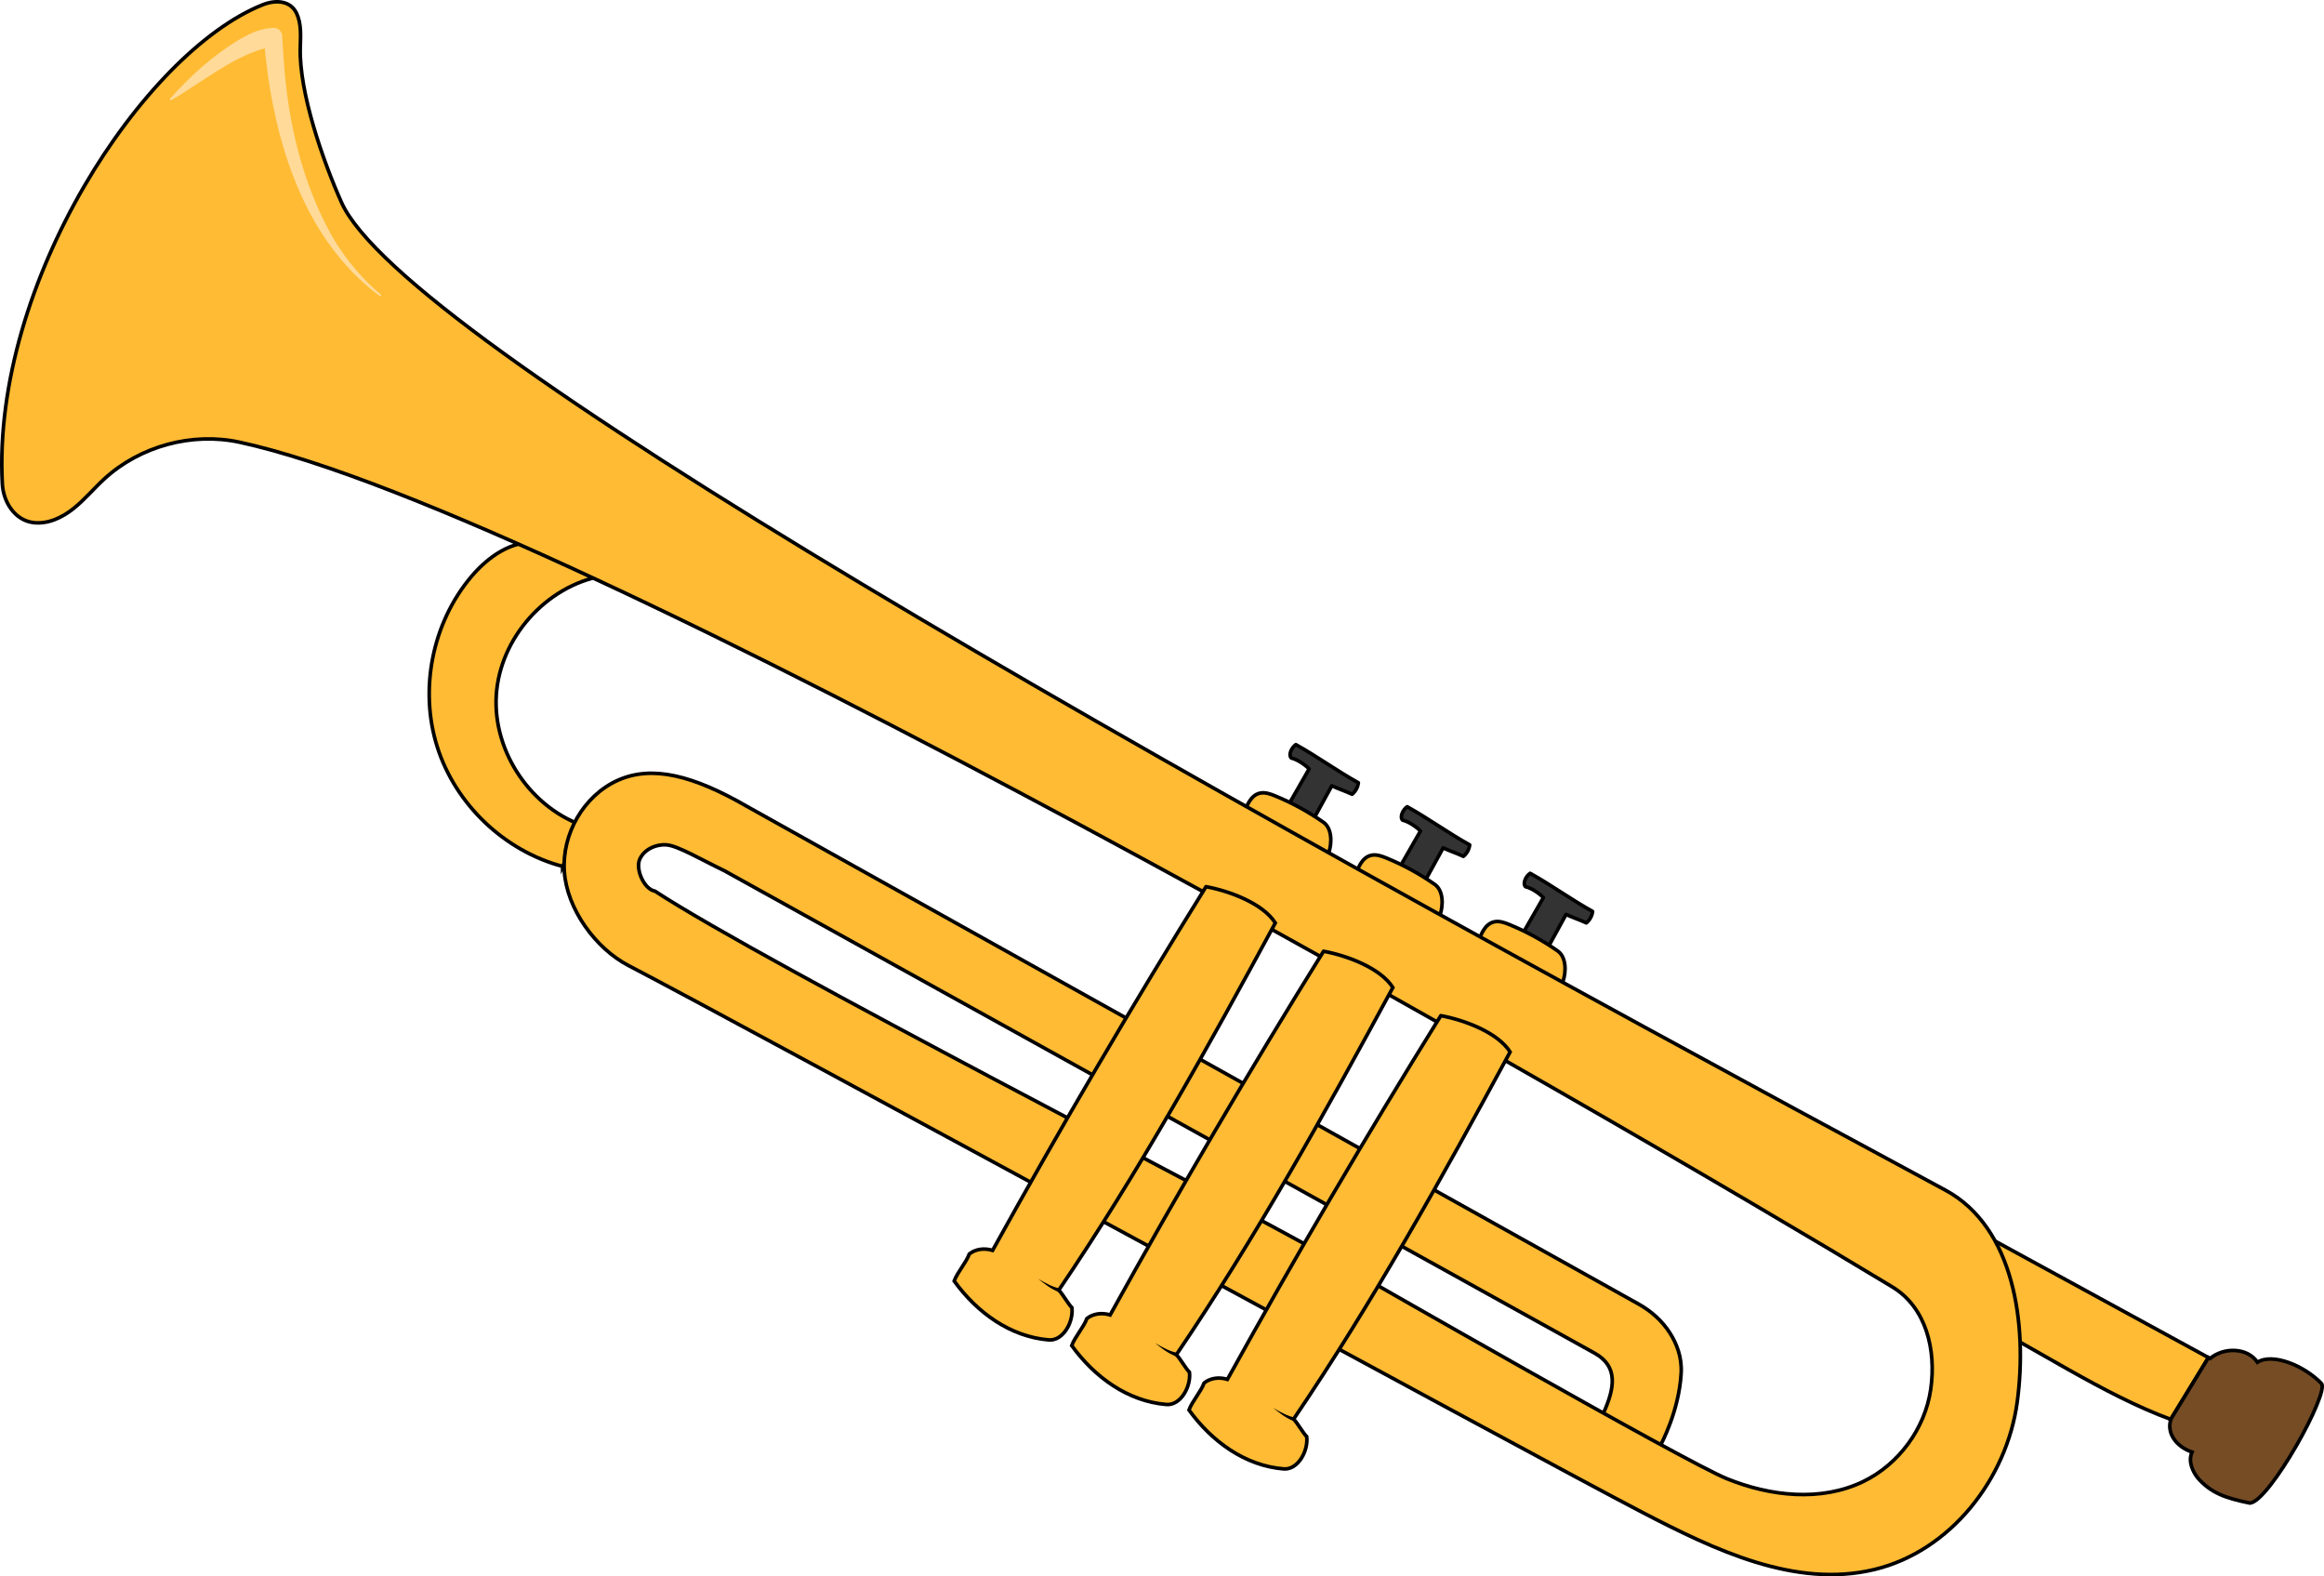 <?xml version="1.0" encoding="UTF-8"?>
<svg xmlns="http://www.w3.org/2000/svg" viewBox="0 0 177.397 120.302">
  <defs>
    <style>
      .d {
        fill: #754c24;
      }

      .d, .e, .f {
        stroke: #000;
        stroke-width: .275px;
      }

      .d, .f {
        stroke-miterlimit: 10;
      }

      .e {
        fill: #333;
        stroke-linejoin: round;
      }

      .g {
        fill: #ffda99;
      }

      .f {
        fill: #fb3;
      }
    </style>
  </defs>
  <g id="a" data-name="Capa 1"/>
  <g id="b" data-name="Capa 2">
    <g id="c" data-name="Instruments Group">
      <g>
        <path class="f" d="M149.966,93.447c-.252,2.854-.815,4.278,.357,6.893,4.877,2.437,10.253,6.106,15.374,7.98l2.88-4.713c-6.204-3.386-12.407-6.773-18.611-10.159Z"/>
        <path class="f" d="M42.945,66.12c-4.449-1.178-8.187-4.745-9.572-9.133s-.371-9.455,2.595-12.973c1.273-1.51,3.094-2.806,5.059-2.602,1.732,.18,3.705,1.324,4.953,2.539-4.303,.781-7.819,4.73-8.097,9.094s2.708,8.728,6.876,10.049c-.469,1.002-1.345,2.025-1.814,3.026Z"/>
        <path class="e" d="M99.929,58.681l-1.754,3.059c.579,.392,1.284,.886,1.976,.982,.503-.915,1.007-1.839,1.51-2.755,.502,.239,1.043,.408,1.545,.647,.262-.209,.444-.543,.48-.876-1.572-.867-3.197-2.045-4.769-2.911-.305,.198-.596,.757-.351,1.025,.423,.082,1.067,.515,1.363,.829Z"/>
        <path class="f" d="M94.94,62.167c.21-.683,.528-1.472,1.224-1.634,.39-.091,.794,.052,1.165,.204,1.301,.533,2.542,1.212,3.694,2.018,.655,.459,.661,1.575,.401,2.331-.075,.218-.306,.575-.443,.761-1.753-1.139-4.155-2.777-6.041-3.68Z"/>
        <path class="e" d="M108.427,63.422l-1.754,3.059c.579,.392,1.284,.886,1.976,.982,.503-.915,1.007-1.839,1.51-2.755,.502,.239,1.043,.408,1.545,.647,.262-.209,.444-.543,.48-.876-1.572-.867-3.197-2.045-4.769-2.911-.305,.198-.596,.757-.351,1.025,.423,.082,1.067,.515,1.363,.829Z"/>
        <path class="f" d="M103.438,66.909c.21-.683,.528-1.472,1.224-1.634,.39-.091,.794,.052,1.165,.204,1.301,.533,2.542,1.212,3.694,2.018,.655,.459,.661,1.575,.401,2.331-.075,.218-.306,.575-.443,.761-1.753-1.139-4.155-2.777-6.041-3.68Z"/>
        <path class="e" d="M117.81,68.501l-1.754,3.059c.579,.392,1.284,.886,1.976,.982,.503-.915,1.007-1.839,1.51-2.755,.502,.239,1.043,.408,1.545,.647,.262-.209,.444-.543,.48-.876-1.572-.867-3.197-2.045-4.769-2.911-.305,.198-.596,.757-.351,1.025,.423,.082,1.067,.515,1.363,.829Z"/>
        <path class="f" d="M112.821,71.987c.21-.683,.528-1.472,1.224-1.634,.39-.091,.794,.052,1.165,.204,1.301,.533,2.542,1.212,3.694,2.018,.655,.459,.661,1.575,.401,2.331-.075,.218-.306,.575-.443,.761-1.753-1.139-4.155-2.777-6.041-3.68Z"/>
        <path class="f" d="M122.397,107.845c.861-1.919,1.15-3.568-.691-4.585L55.308,66.459c-1.689-.81-3.568-1.91-4.401-1.979s-1.739,.335-2.076,1.1,.336,2.283,1.159,2.427c8.549,5.589,43.654,23.505,51.107,27.773,3.101,1.776,27.404,15.717,30.714,17.066s7.187,1.779,10.405,.225c2.728-1.318,4.727-4.045,5.162-7.044,.435-2.999-.341-6.245-2.933-7.814-22.11-13.385-100.897-59.009-126.161-64.465-3.62-.782-7.592,.296-10.321,2.8-.797,.732-1.493,1.575-2.337,2.251-.872,.698-1.961,1.22-3.075,1.085-1.407-.171-2.298-1.548-2.373-2.964C-.63,21.585,10.976,3.978,20.059,.361c1-.398,2.122-.316,2.581,.658,.375,.796,.306,1.725,.28,2.608-.102,3.413,1.754,8.705,3.148,11.823,4.712,10.539,60.353,41.955,122.43,75.379,5.245,2.824,6.275,10.242,5.484,16.147-.791,5.904-5.109,11.408-10.9,12.803-6.06,1.46-12.215-1.501-17.746-4.375-8.678-4.509-68.675-37.204-77.353-41.712-2.538-1.319-4.714-4.335-4.907-7.188s1.471-5.78,4.08-6.953,5.736-.39,9.858,1.988l68.064,37.982c.955,.533,1.79,1.271,2.381,2.192,.513,.8,.934,1.842,.869,3.063-.157,2.93-1.556,5.476-1.556,5.476"/>
        <path class="f" d="M92.058,67.669c-5.664,9.112-11.097,18.368-16.291,27.756-.604-.186-1.282-.12-1.776,.273-.244,.666-.913,1.399-1.157,2.064,1.74,2.402,4.27,4.252,7.226,4.496,1.09,.09,1.894-1.376,1.761-2.461-.301-.306-.698-1.033-.999-1.339,6.048-8.916,11.399-18.547,16.527-28.022-.972-1.511-3.524-2.439-5.29-2.767Z"/>
        <path class="f" d="M101.031,72.597c-5.664,9.112-11.097,18.368-16.291,27.756-.604-.186-1.282-.12-1.776,.273-.244,.666-.913,1.399-1.157,2.064,1.74,2.402,4.27,4.252,7.226,4.496,1.09,.09,1.894-1.376,1.761-2.461-.301-.306-.698-1.033-.999-1.339,6.048-8.916,11.399-18.547,16.527-28.022-.972-1.511-3.524-2.439-5.29-2.767Z"/>
        <path class="f" d="M109.982,77.513c-5.664,9.112-11.097,18.368-16.291,27.756-.604-.186-1.282-.12-1.776,.273-.244,.666-.913,1.399-1.157,2.064,1.74,2.402,4.27,4.252,7.226,4.496,1.09,.09,1.894-1.376,1.761-2.461-.301-.306-.698-1.033-.999-1.339,6.048-8.916,11.399-18.547,16.527-28.022-.972-1.511-3.524-2.439-5.29-2.767Z"/>
        <path d="M80.791,98.593c-.595-.236-1.049-.604-1.532-.992,.492,.288,1.048,.6,1.592,.724l-.06,.268h0Z"/>
        <path d="M89.71,103.491c-.595-.236-1.049-.604-1.532-.992,.491,.288,1.048,.6,1.592,.724l-.06,.268h0Z"/>
        <path d="M98.724,108.442c-.595-.236-1.049-.604-1.532-.992,.492,.288,1.048,.6,1.592,.724l-.06,.268h0Z"/>
        <path class="d" d="M177.197,105.576c-1.327-1.368-3.719-2.344-4.879-1.614-.765-1.134-2.566-1.165-3.615-.287l-.125-.068-2.88,4.713,.01,.004c-.34,1.056,.401,2.071,1.616,2.497-.33,.729,.083,1.506,.409,1.939,1.006,1.169,2.127,1.572,4.013,1.951,1.493-.128,6.107-8.458,5.452-9.135Z"/>
        <path class="g" d="M12.957,7.56c1.569-1.771,3.339-3.372,5.391-4.589,.718-.395,1.446-.789,2.504-.847,.362-.02,.672,.258,.692,.621,.091,1.784,.225,3.636,.516,5.442,.568,3.574,1.668,7.078,3.504,10.212,.961,1.536,2.137,2.938,3.543,4.114l-.082,.11c-6.112-4.5-8.309-12.524-8.892-19.777l.696,.692c-2.792,.535-5.306,2.694-7.783,4.125l-.091-.103h0Z"/>
      </g>
    </g>
  </g>
</svg>
